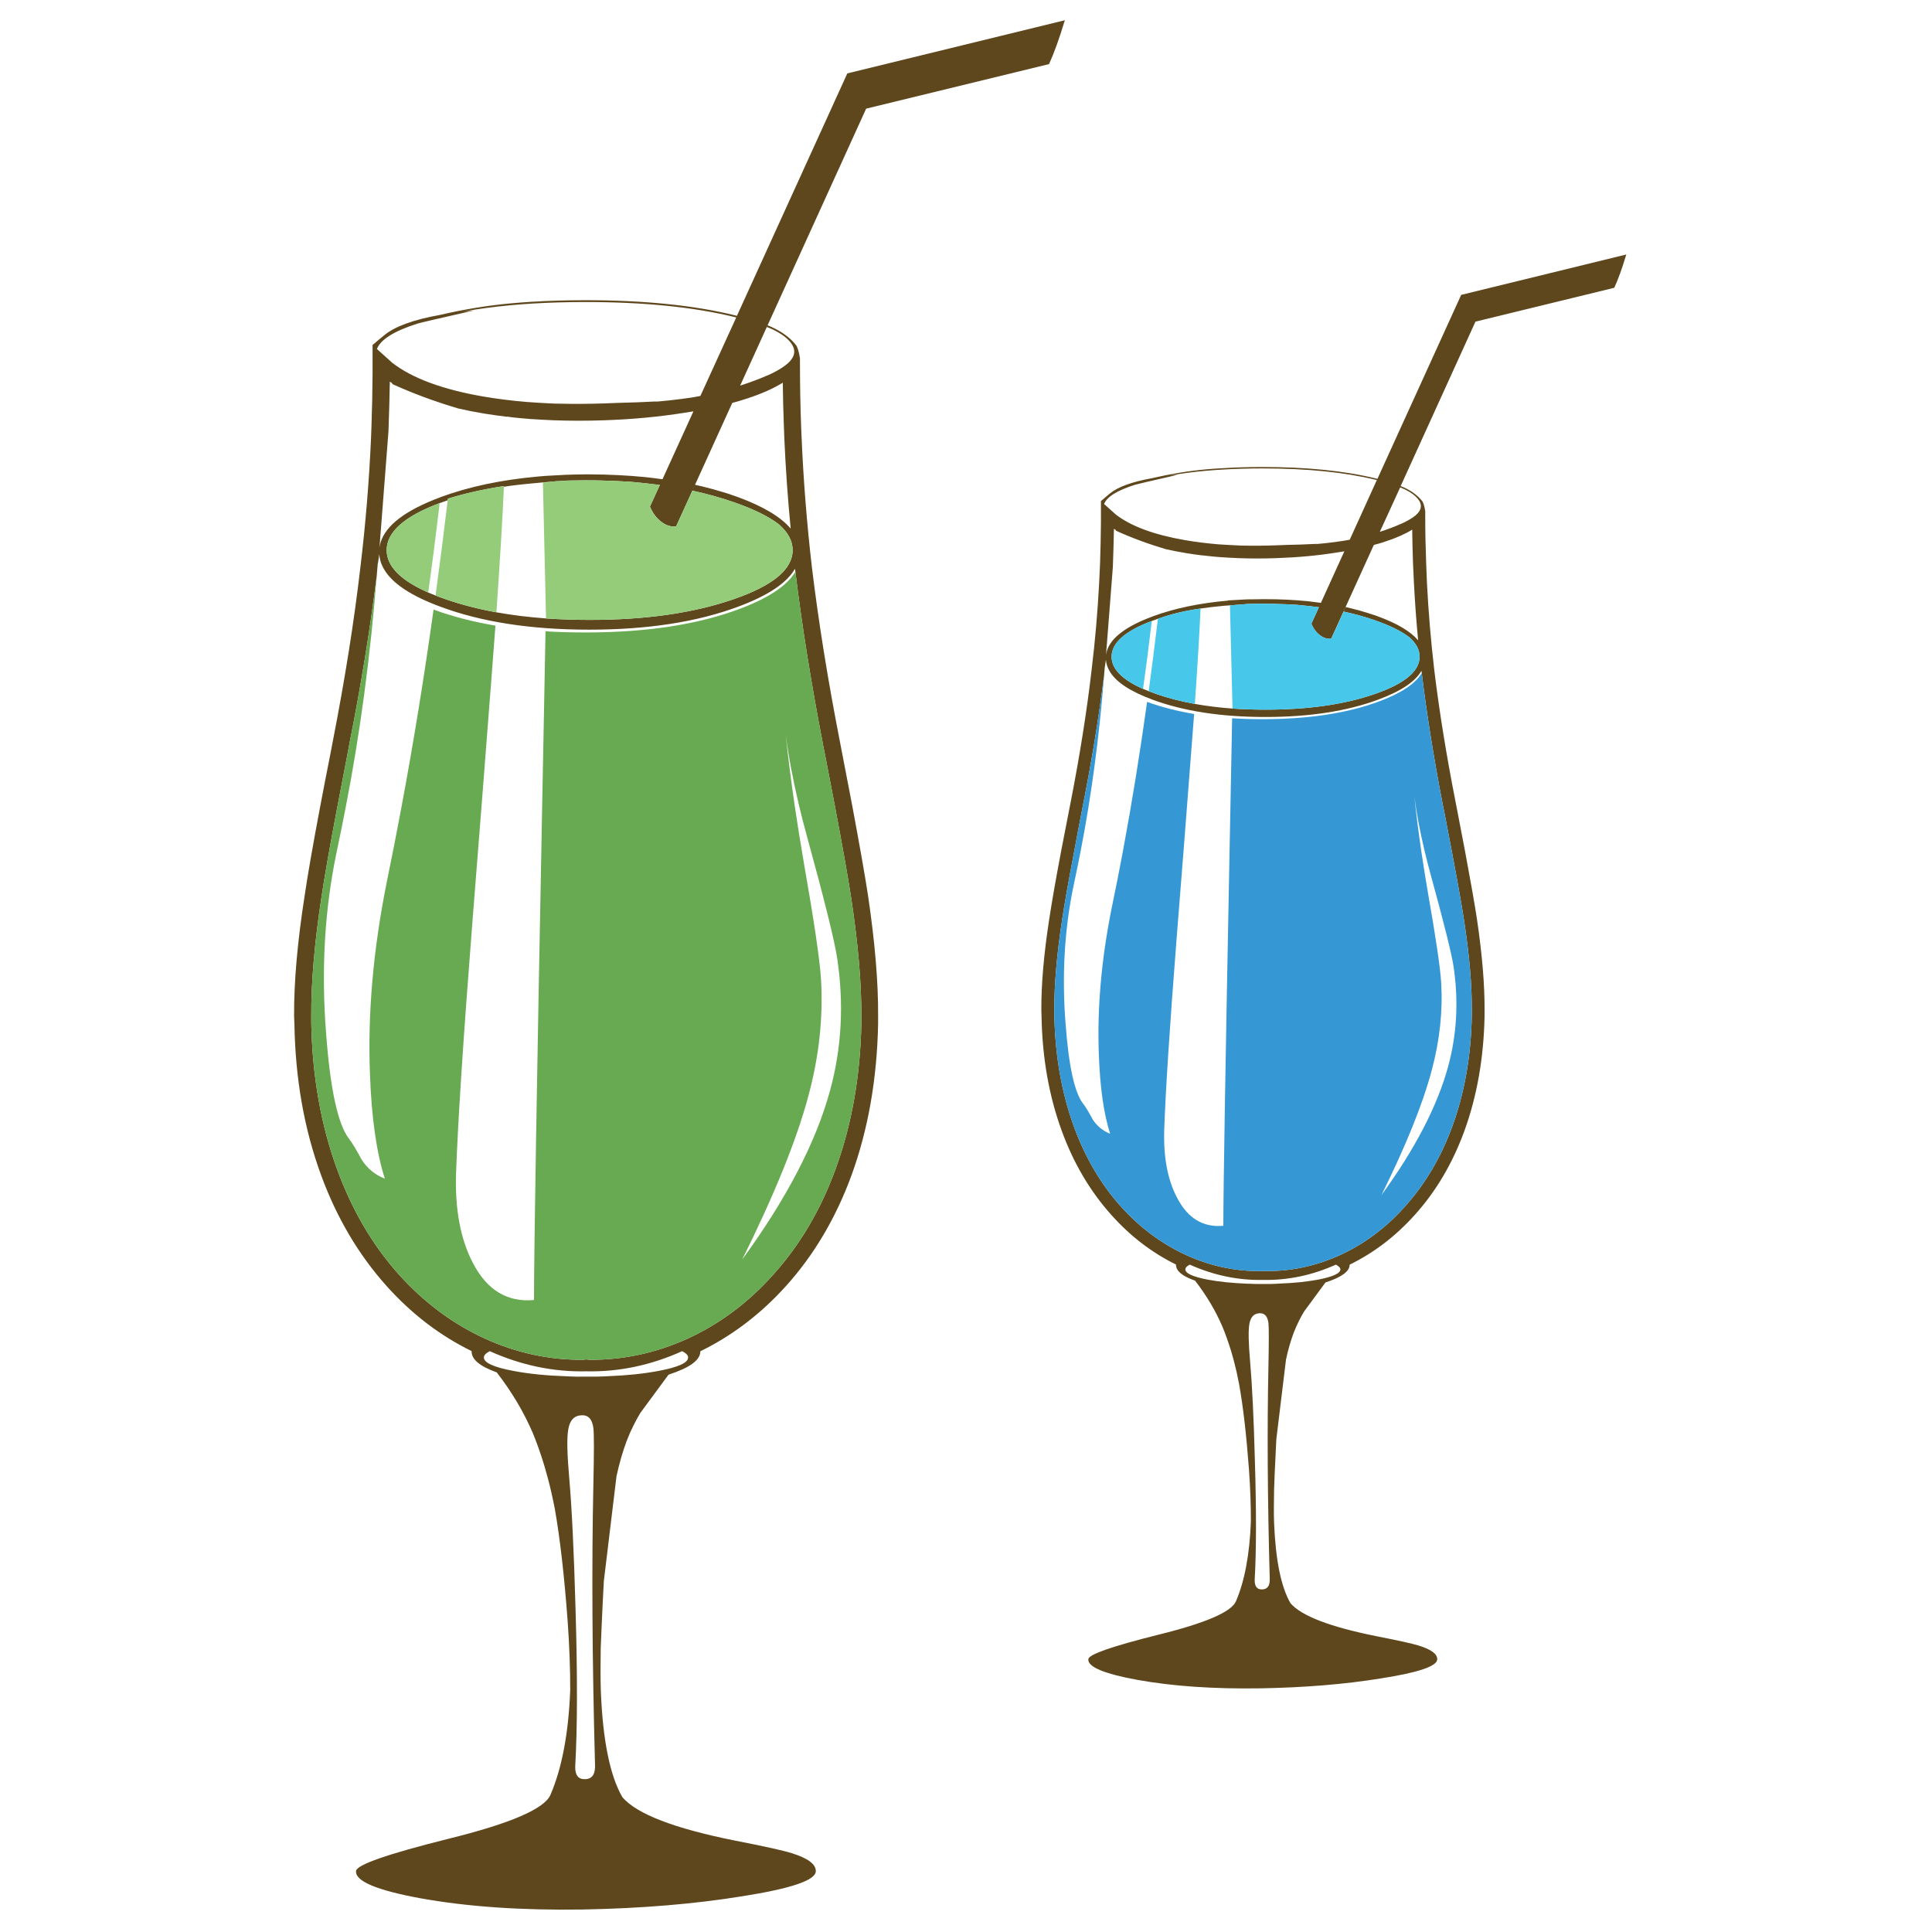 <?xml version="1.0" encoding="utf-8"?>
<!-- Generator: Adobe Illustrator 16.0.0, SVG Export Plug-In . SVG Version: 6.00 Build 0)  -->
<!DOCTYPE svg PUBLIC "-//W3C//DTD SVG 1.1//EN" "http://www.w3.org/Graphics/SVG/1.1/DTD/svg11.dtd">
<svg version="1.1" id="Layer_1" xmlns="http://www.w3.org/2000/svg" xmlns:xlink="http://www.w3.org/1999/xlink" x="0px" y="0px"
	 width="300px" height="300px" viewBox="0 0 300 300" enable-background="new 0 0 300 300" xml:space="preserve">
<g>
	<path fill-rule="evenodd" clip-rule="evenodd" fill="#5E471D" d="M229.107,49.946l-11.613,25.532
		c1.259,0.493,2.277,1.157,3.056,1.992l-0.086-0.085c0.127,0.133,0.241,0.263,0.342,0.389c0.19,0.196,0.357,0.721,0.503,1.575v0.74
		c0,2.429,0.048,4.868,0.143,7.315c0.037,1.025,0.079,2.056,0.123,3.093c0.228,4.46,0.604,8.954,1.13,13.483
		c0.777,6.42,1.885,13.277,3.32,20.57l0.228,1.167c0.443,2.334,0.852,4.462,1.224,6.385c0.879,4.706,1.496,8.214,1.851,10.522
		c0.822,5.554,1.221,10.325,1.195,14.317v0.854c-0.133,6.509-1.183,12.461-3.149,17.856c-1.841,5.028-4.409,9.367-7.705,13.018
		c-2.966,3.296-6.335,5.867-10.104,7.714v0.027c0,1.007-1.242,1.914-3.729,2.725c-0.025,0.024-0.055,0.056-0.085,0.095l-3.255,4.421
		c-0.284,0.475-0.547,0.952-0.787,1.433c-0.152,0.298-0.294,0.602-0.428,0.911l-0.398,0.958c-0.474,1.259-0.873,2.647-1.195,4.165
		l-1.499,12.345c-0.082,1.656-0.167,3.427-0.256,5.313c-0.038,0.892-0.069,1.759-0.096,2.6c-0.019,0.848-0.027,1.664-0.027,2.448
		c-0.014,0.904-0.003,1.774,0.027,2.608c0.234,5.826,1.086,10,2.554,12.524c1.706,1.961,6.128,3.66,13.263,5.096
		c3.461,0.677,5.685,1.17,6.67,1.48c1.93,0.6,2.879,1.312,2.847,2.134c-0.025,1.063-2.929,2.046-8.71,2.95
		c-5.598,0.912-11.841,1.428-18.729,1.547c-7.242,0.114-13.608-0.322-19.099-1.309c-5.225-0.955-7.771-2.03-7.638-3.227
		c0.076-0.732,3.685-1.991,10.825-3.776c7.363-1.815,11.396-3.551,12.098-5.208c1.348-3.144,2.119-7.252,2.315-12.325
		c0.012-2.486-0.086-5.196-0.294-8.131c-0.399-5.37-0.908-9.783-1.527-13.236c-0.247-1.31-0.517-2.512-0.807-3.604
		c-0.146-0.532-0.288-1.038-0.428-1.518c-0.449-1.455-0.904-2.737-1.366-3.843c-1.063-2.468-2.477-4.843-4.241-7.127
		c-1.974-0.688-2.96-1.504-2.96-2.448c0-0.018,0-0.037,0-0.056c-3.751-1.842-7.094-4.402-10.028-7.686
		c-3.302-3.681-5.867-8.02-7.695-13.018c-1.992-5.421-3.046-11.372-3.159-17.856l-0.028-0.854c-0.031-4.022,0.379-8.783,1.233-14.28
		c0.373-2.485,0.99-6.006,1.85-10.56c0.361-1.917,0.769-4.016,1.225-6.299l0.247-1.253c1.441-7.394,2.526-14.25,3.253-20.57
		c0.545-4.491,0.934-8.985,1.167-13.483c0.058-1.024,0.104-2.055,0.143-3.093c0.069-2.049,0.114-4.099,0.134-6.148
		c0-0.386,0-0.775,0-1.167v-2.286c0.304-0.266,0.753-0.646,1.347-1.139c1.258-1.044,3.454-1.848,6.585-2.411
		c2.852-0.664,5.632-1.119,8.34-1.366c0.822-0.076,1.666-0.135,2.532-0.18h0.011c1.992-0.127,4.086-0.19,6.281-0.19
		c6.906,0,12.789,0.598,17.647,1.793c0.068,0.013,0.132,0.029,0.189,0.047l-0.029,0.067l13.036-28.635l25.637-6.271
		c-0.646,2.157-1.268,3.88-1.869,5.17L229.107,49.946z M162.892,9.954l-28.397,6.917L119.19,50.515
		c1.656,0.652,3.004,1.528,4.041,2.628l-0.123-0.114c0.171,0.17,0.323,0.341,0.455,0.512c0.247,0.259,0.465,0.952,0.655,2.078v0.987
		c0,3.195,0.06,6.401,0.18,9.621c0.02,0.589,0.045,1.18,0.076,1.775c0.285,6.629,0.816,13.314,1.594,20.058
		c1.024,8.476,2.477,17.511,4.354,27.106l0.295,1.537c0.601,3.074,1.141,5.883,1.622,8.426c1.158,6.198,1.971,10.819,2.438,13.862
		c1.088,7.318,1.613,13.605,1.575,18.861v1.13c-0.17,8.577-1.549,16.42-4.136,23.53c-2.43,6.622-5.813,12.344-10.152,17.163
		c-3.909,4.339-8.35,7.723-13.321,10.153c0,0.006,0,0.018,0,0.036c0,1.329-1.639,2.524-4.915,3.587
		c-0.038,0.038-0.076,0.082-0.113,0.133l-4.279,5.808c-0.38,0.632-0.727,1.267-1.043,1.906c-0.196,0.385-0.386,0.784-0.569,1.195
		l-0.513,1.252c-0.626,1.67-1.154,3.502-1.584,5.494l-1.964,16.272c-0.12,2.181-0.234,4.513-0.342,6.992
		c-0.044,1.177-0.091,2.318-0.142,3.425c-0.019,1.114-0.029,2.192-0.029,3.236c-0.006,1.183,0.01,2.324,0.048,3.425
		c0.304,7.678,1.424,13.178,3.358,16.499c2.252,2.601,8.075,4.84,17.468,6.718c4.573,0.892,7.511,1.543,8.814,1.954
		c2.53,0.784,3.776,1.724,3.738,2.818c-0.038,1.392-3.862,2.685-11.471,3.88c-7.382,1.195-15.614,1.88-24.697,2.05
		c-9.539,0.146-17.929-0.434-25.171-1.735c-6.87-1.26-10.219-2.676-10.048-4.252c0.107-0.962,4.857-2.617,14.251-4.972
		c9.709-2.391,15.022-4.678,15.94-6.859c1.783-4.149,2.805-9.566,3.064-16.253c0.006-3.277-0.126-6.847-0.399-10.712
		c-0.525-7.078-1.189-12.888-1.992-17.429c-0.335-1.728-0.696-3.312-1.081-4.754c-0.19-0.696-0.377-1.36-0.56-1.992
		c-0.588-1.923-1.189-3.618-1.803-5.086c-1.398-3.244-3.257-6.366-5.579-9.365c-2.599-0.923-3.899-2.001-3.899-3.235
		c0-0.024,0-0.048,0-0.066c-4.947-2.428-9.353-5.803-13.217-10.123c-4.346-4.857-7.727-10.579-10.142-17.163
		c-2.632-7.148-4.018-14.991-4.156-23.53l-0.048-1.13c-0.037-5.293,0.509-11.562,1.642-18.805c0.481-3.27,1.291-7.91,2.429-13.918
		c0.475-2.524,1.012-5.295,1.613-8.312l0.313-1.651c1.903-9.734,3.336-18.77,4.298-27.106c0.804-6.667,1.353-13.353,1.651-20.058
		c0.019-0.589,0.042-1.18,0.066-1.775c0.095-2.694,0.152-5.389,0.171-8.083c0-0.512,0-1.024,0-1.537V53.57
		c0.397-0.348,0.993-0.844,1.783-1.49c1.651-1.379,4.545-2.438,8.682-3.178c3.757-0.873,7.416-1.471,10.977-1.793
		c1.088-0.102,2.201-0.187,3.34-0.256c0.013,0,0.022,0,0.029,0c2.619-0.158,5.376-0.237,8.273-0.237
		c9.102,0,16.854,0.788,23.254,2.363c0.076,0.019,0.152,0.038,0.229,0.057l-0.02,0.076l17.173-37.714l33.777-8.255
		C164.495,5.976,163.676,8.246,162.892,9.954z M119.19,50.515l-4.26,9.365c1.568-0.506,2.982-1.037,4.241-1.594h0.048
		c1.024-0.468,1.863-0.933,2.514-1.395c1.342-0.943,1.837-1.911,1.49-2.903c-0.108-0.304-0.294-0.614-0.56-0.93
		c-0.55-0.651-1.404-1.268-2.562-1.85c-0.323-0.152-0.661-0.294-1.015-0.427L119.19,50.515z M114.124,49.244
		c-6.375-1.563-14.105-2.344-23.188-2.344c-2.885,0-5.633,0.079-8.245,0.237h-0.009c-1.151,0.07-2.268,0.155-3.35,0.256h-0.01
		c-2.612,0.241-5.076,0.569-7.391,0.987c0.563-0.07,1.142-0.133,1.736-0.19c-5.573,1.265-8.51,1.948-8.814,2.049
		c-3.63,1.151-5.74,2.467-6.328,3.947l2.4,2.164c3.113,2.391,7.812,4.13,14.099,5.218c2.182,0.374,4.462,0.658,6.841,0.854
		c1.176,0.088,2.378,0.161,3.605,0.218c0.209,0,0.42,0.01,0.636,0.029c0.221,0,0.439,0.003,0.654,0.01
		c2.278,0.057,4.636,0.044,7.079-0.039l1.973-0.076c2.018-0.044,4.118-0.124,6.3-0.237c-0.146,0.025-0.288,0.047-0.428,0.066
		c1.519-0.133,3.008-0.294,4.469-0.484c-0.05,0-0.097,0-0.142,0l0.285-0.028c0.74-0.082,1.559-0.215,2.458-0.398l5.569-12.192
		C114.253,49.272,114.187,49.256,114.124,49.244z M208.756,85.611c-0.361,0.057-0.728,0.114-1.101,0.171
		c-2.941,0.475-6.069,0.769-9.383,0.882c-2.069,0.076-4.074,0.076-6.016,0c-0.942-0.038-1.859-0.089-2.752-0.152v0.028
		c-0.006-0.013-0.009-0.022-0.009-0.028c-0.685-0.05-1.357-0.114-2.021-0.19c-0.24-0.025-0.474-0.054-0.702-0.085v0.019
		c-0.879-0.108-1.745-0.231-2.599-0.37c-1.114-0.184-2.167-0.39-3.16-0.617c-2.771-0.822-5.354-1.78-7.752-2.875
		c0-0.038,0.007-0.066,0.019-0.085c-0.107-0.063-0.211-0.13-0.313-0.199c0,0.057,0,0.104,0,0.142
		c-0.032,1.727-0.08,3.444-0.143,5.152c0,0.203-0.006,0.408-0.019,0.617l-1.054,13.578v0.028c0.001-0.02,0.007-0.038,0.02-0.057
		c0.025-0.177,0.063-0.351,0.113-0.522c0.633-2.03,2.982-3.801,7.05-5.313c0.006,0,0.019-0.006,0.038-0.019
		c3.396-1.252,7.287-2.068,11.67-2.448c-0.006-0.006-0.009-0.019-0.009-0.038l3.158-0.171l-0.047,0.009
		c0.316-0.006,0.636-0.009,0.958-0.009c0.437-0.013,0.876-0.02,1.319-0.02c0.076,0,0.151,0,0.228,0s0.152,0,0.228,0
		c2.309,0,4.506,0.104,6.595,0.314c0.695,0.076,1.376,0.161,2.039,0.256l3.625-7.97L208.756,85.611z M219.288,82.243
		c-1.102,0.683-2.495,1.3-4.185,1.85c-0.126,0.038-0.25,0.079-0.369,0.124l-0.628,0.189c-0.259,0.076-0.515,0.146-0.768,0.208
		l-0.019,0.019l-6.613,14.545c-0.602,0.058-1.158-0.107-1.67-0.493c-0.595-0.418-1.063-1.031-1.404-1.841l1.167-2.552
		c-1.082-0.139-2.197-0.263-3.349-0.37c-1.158-0.076-2.342-0.126-3.55-0.152c-0.227-0.013-0.455-0.019-0.683-0.019
		c-0.398-0.006-0.797-0.009-1.195-0.009c-0.778,0-1.537,0.012-2.277,0.038c-0.019-0.006-0.038-0.006-0.057,0h-0.01
		c-0.057,0-0.11,0.007-0.16,0.019l-2.516,0.199c-0.012-0.036-0.018-0.063-0.02-0.081v0.081l-0.938,0.067
		c-1.595,0.151-2.803,0.293-3.624,0.427c-2.441,0.341-4.649,0.873-6.623,1.594c-0.063,0.032-0.13,0.057-0.199,0.076
		c-0.253,0.082-0.503,0.171-0.75,0.265c-4.161,1.563-6.242,3.41-6.242,5.542c0,1.897,1.628,3.564,4.886,5
		c0.279,0.114,0.569,0.231,0.873,0.351c0.386,0.152,0.797,0.304,1.233,0.456c1.834,0.639,3.814,1.147,5.939,1.527
		c1.828,0.329,3.775,0.569,5.844,0.721c1.646,0.114,3.359,0.171,5.144,0.171c6.604,0,12.239-0.806,16.907-2.419
		c4.668-1.601,7.002-3.536,7.002-5.807c0-1.088-0.544-2.104-1.633-3.046c-1.226-0.936-2.997-1.806-5.313-2.609
		c-1.536-0.538-3.152-0.987-4.848-1.348l0.313-0.702c0.272,0.069,0.557,0.136,0.854,0.199c0.836,0.203,1.646,0.426,2.429,0.673
		c0.45,0.132,0.893,0.275,1.329,0.427c0.152,0.057,0.307,0.114,0.466,0.171c2.94,1.082,5,2.312,6.176,3.691
		c-0.284-3.005-0.503-5.981-0.654-8.929c-0.058-1.037-0.104-2.067-0.144-3.093C219.348,85.671,219.307,83.95,219.288,82.243z
		 M218.178,76.009c-0.241-0.114-0.493-0.225-0.759-0.332l-3.16,6.907c1.189-0.38,2.262-0.785,3.216-1.215h0.029
		c0.777-0.348,1.421-0.699,1.927-1.053c1.012-0.708,1.385-1.442,1.119-2.201c-0.082-0.228-0.226-0.461-0.428-0.702
		C219.705,76.914,219.057,76.446,218.178,76.009z M187.246,73.106h-0.019c-1.979,0.177-3.849,0.427-5.606,0.749
		c0.43-0.044,0.872-0.091,1.327-0.142c-4.23,0.961-6.461,1.48-6.688,1.556c-2.765,0.873-4.371,1.869-4.82,2.989l1.841,1.651
		c2.354,1.809,5.918,3.128,10.693,3.957c1.65,0.285,3.382,0.503,5.189,0.655c0.892,0.063,1.803,0.113,2.733,0.152
		c0.164,0,0.325,0.009,0.483,0.028c0.17,0,0.339,0.006,0.503,0.019c1.727,0.038,3.514,0.022,5.36-0.047l1.519-0.058
		c1.523-0.025,3.112-0.082,4.763-0.17c-0.075,0.02-0.154,0.035-0.237,0.047c1.126-0.095,2.229-0.215,3.312-0.361
		c-0.038,0-0.076,0-0.114,0l0.219-0.028c0.557-0.063,1.183-0.161,1.879-0.294l4.213-9.27c-0.052-0.006-0.099-0.015-0.144-0.028
		c-4.839-1.182-10.709-1.774-17.608-1.774c-2.184,0-4.268,0.06-6.253,0.181h-0.009C188.907,72.967,188.063,73.03,187.246,73.106z
		 M107.662,63.902l0.01-0.028c-0.475,0.076-0.952,0.152-1.433,0.228c-3.883,0.62-8.004,1.006-12.363,1.158
		c-2.732,0.095-5.379,0.095-7.941,0c-1.233-0.051-2.439-0.117-3.615-0.199v0.028c-0.007-0.013-0.01-0.022-0.01-0.028
		c-0.904-0.07-1.796-0.152-2.676-0.247c-0.315-0.038-0.619-0.079-0.91-0.123v0.029c-1.171-0.146-2.319-0.307-3.444-0.484
		c-1.461-0.24-2.847-0.512-4.156-0.816c-3.656-1.088-7.059-2.35-10.209-3.786c0-0.044,0.003-0.082,0.009-0.114
		c-0.132-0.083-0.266-0.167-0.398-0.256c0,0.069,0,0.133,0,0.189c-0.039,2.277-0.098,4.535-0.181,6.774
		c-0.012,0.266-0.022,0.535-0.028,0.807l-1.385,17.895v0.043c0-0.03,0.007-0.054,0.019-0.071c0.038-0.234,0.088-0.465,0.151-0.693
		c0.835-2.676,3.928-5.006,9.279-6.993c0.012-0.006,0.029-0.016,0.048-0.028c4.402-1.619,9.428-2.682,15.077-3.188l0.313-0.028
		h0.009c0.437-0.044,0.974-0.083,1.613-0.114c1.897-0.113,3.141-0.17,3.729-0.17c0.569-0.019,1.148-0.028,1.737-0.028
		c0.101,0,0.199,0,0.294,0c0.108,0,0.209,0,0.304,0c3.048,0.012,5.943,0.155,8.681,0.426c0.905,0.095,1.799,0.206,2.685,0.333
		L107.662,63.902z M115.556,62.024l-0.825,0.256c-0.342,0.095-0.684,0.19-1.025,0.285l-8.72,19.175
		c-0.791,0.076-1.527-0.142-2.21-0.654c-0.785-0.551-1.401-1.357-1.851-2.42l1.537-3.358c-1.429-0.19-2.9-0.351-4.412-0.484
		c-1.518-0.102-3.074-0.171-4.667-0.209c-0.304-0.013-0.604-0.019-0.902-0.019c-0.519-0.007-1.043-0.01-1.575-0.01
		c-0.792,0-1.569,0.01-2.335,0.028c-0.322,0.007-0.645,0.016-0.967,0.029c0,0.006,0.003,0.009,0.009,0.009l0.456-0.009
		c-0.159,0.006-0.31,0.015-0.456,0.028c-0.038,0-0.07,0-0.095,0h-0.046c-0.475,0.025-0.848,0.044-1.12,0.057
		c-0.26,0.019-0.512,0.042-0.759,0.067c-0.437,0.038-0.86,0.076-1.271,0.113c-0.006,0-0.013,0-0.02,0
		c-0.107,0.013-0.211,0.022-0.312,0.029c-2.556,0.221-4.47,0.437-5.741,0.645c0-0.038,0-0.072,0-0.104
		c-3.092,0.468-5.993,1.119-8.7,1.954c-0.019,0.082-0.028,0.168-0.028,0.256c-0.083,0.026-0.168,0.054-0.256,0.086
		c-0.342,0.114-0.674,0.231-0.997,0.351c-5.484,2.049-8.227,4.484-8.227,7.306c0,2.492,2.151,4.684,6.452,6.575
		c0.361,0.151,0.74,0.307,1.139,0.465c0.512,0.203,1.056,0.402,1.632,0.598c2.416,0.835,5.021,1.505,7.818,2.011
		c2.422,0.437,4.991,0.753,7.704,0.949c2.164,0.152,4.421,0.228,6.774,0.228c8.704,0,16.129-1.063,22.278-3.188
		c6.161-2.106,9.241-4.652,9.241-7.638c0-1.442-0.718-2.787-2.154-4.032c-1.625-1.234-3.959-2.375-7.002-3.426
		c-2.024-0.702-4.159-1.296-6.403-1.783l0.407-0.911c0.373,0.089,0.749,0.174,1.129,0.256c1.101,0.266,2.173,0.56,3.217,0.882
		c0.588,0.171,1.167,0.36,1.736,0.569c0.208,0.069,0.417,0.143,0.626,0.218c3.877,1.43,6.591,3.052,8.141,4.868
		c-0.455-4.725-0.785-9.416-0.987-14.071c-0.025-0.595-0.047-1.186-0.066-1.775c-0.088-2.277-0.145-4.544-0.171-6.803
		c-1.442,0.898-3.279,1.715-5.513,2.448C115.882,61.917,115.72,61.967,115.556,62.024z M220.72,104.16
		c-0.955,1.688-3.203,3.185-6.745,4.487c-4.826,1.79-10.658,2.686-17.496,2.686c-6.831,0-12.666-0.896-17.505-2.686
		c-3.435-1.265-5.646-2.716-6.633-4.354c-0.36-0.589-0.565-1.203-0.616-1.841v-0.009l-0.151,1.053c0-0.146-0.036,0.187-0.104,0.996
		c-0.019,0.247-0.032,0.421-0.038,0.521l-0.02,0.086c-0.797,6.356-1.872,12.958-3.226,19.801l-0.247,1.281
		c-0.417,2.137-0.791,4.111-1.119,5.92c-0.911,4.763-1.547,8.359-1.907,10.788c-0.828,5.452-1.227,10.137-1.195,14.052v0.816
		c0.133,6.242,1.142,11.96,3.026,17.153c1.759,4.82,4.194,8.967,7.306,12.439c2.961,3.289,6.348,5.806,10.161,7.552
		c3.702,1.683,7.551,2.508,11.548,2.477l0.352-0.038h0.027l0.361,0.038c3.998,0.031,7.85-0.794,11.556-2.477
		c3.809-1.746,7.177-4.263,10.105-7.552c3.131-3.473,5.581-7.619,7.353-12.439c1.897-5.193,2.907-10.911,3.026-17.153v-0.816
		c0.032-3.915-0.37-8.6-1.205-14.052c-0.372-2.429-1.012-6.025-1.916-10.788c-0.348-1.828-0.73-3.83-1.147-6.006l-0.247-1.167V124.9
		c-1.404-7.28-2.489-14.074-3.255-20.38c-0.019-0.107-0.034-0.212-0.048-0.313C220.72,104.188,220.72,104.172,220.72,104.16z
		 M123.45,88.372c0-0.025,0-0.047,0-0.066c-1.265,2.226-4.228,4.2-8.89,5.92c-6.363,2.366-14.048,3.549-23.055,3.549
		c-9.007,0-16.699-1.183-23.075-3.549c-4.529-1.669-7.441-3.583-8.739-5.74c-0.474-0.778-0.74-1.584-0.796-2.42
		c0-0.006,0-0.016,0-0.028l-0.2,1.395c-0.013-0.189-0.059,0.247-0.142,1.31c-0.031,0.322-0.05,0.556-0.057,0.702
		c-1.044,8.407-2.467,17.135-4.27,26.187l-0.313,1.698c-0.55,2.815-1.05,5.414-1.499,7.799c-1.196,6.281-2.03,11.021-2.504,14.222
		c-1.088,7.173-1.614,13.339-1.575,18.501v1.082c0.17,8.229,1.502,15.76,3.994,22.591c2.315,6.357,5.523,11.821,9.621,16.396
		c3.902,4.339,8.365,7.656,13.387,9.953c4.883,2.22,9.953,3.311,15.209,3.273l0.474-0.057h0.038l0.474,0.057
		c5.257,0.037,10.329-1.054,15.219-3.273c5.016-2.297,9.457-5.614,13.321-9.953c4.13-4.574,7.356-10.038,9.678-16.396
		c2.499-6.831,3.833-14.361,4.003-22.591v-1.082c0.026-5.162-0.505-11.328-1.594-18.501c-0.493-3.201-1.334-7.941-2.523-14.222
		c-0.456-2.41-0.961-5.048-1.519-7.913l-0.313-1.537v-0.047c-1.854-9.583-3.286-18.53-4.297-26.841
		C123.488,88.644,123.469,88.505,123.45,88.372z M92.139,221.754c-0.17-1.366-0.768-2.03-1.793-1.993
		c-1.164,0.025-1.866,0.756-2.106,2.192c-0.234,1.271-0.181,3.833,0.161,7.685c0.404,4.719,0.728,11.452,0.968,20.2
		c0.31,10.316,0.293,18.463-0.048,24.441c-0.038,1.366,0.475,2.029,1.537,1.991c1.094-0.031,1.606-0.78,1.537-2.248
		c-0.443-16.332-0.528-30.833-0.257-43.502C92.248,225.46,92.248,222.537,92.139,221.754z M195.597,203.917
		c-0.88,0.03-1.411,0.587-1.595,1.669c-0.176,0.968-0.139,2.912,0.113,5.835c0.317,3.574,0.564,8.685,0.741,15.333
		c0.24,7.824,0.231,14.004-0.028,18.539c-0.025,1.037,0.363,1.54,1.167,1.509c0.828-0.02,1.218-0.589,1.167-1.708
		c-0.342-12.392-0.408-23.394-0.199-33.009c0.075-3.834,0.075-6.047,0-6.641C196.829,204.4,196.374,203.891,195.597,203.917z
		 M194.221,199.343c0.531,0.032,1.056,0.042,1.575,0.029c0.089,0,0.18,0,0.274,0h0.381c0.587,0.013,1.176,0.003,1.765-0.029
		l0.455-0.029c2.245-0.081,4.23-0.283,5.959-0.606c2.333-0.449,3.5-0.979,3.5-1.594c0-0.032,0-0.057,0-0.076
		c-0.05-0.228-0.285-0.449-0.702-0.664c-3.682,1.657-7.454,2.448-11.318,2.372c-3.872,0.076-7.658-0.715-11.357-2.372
		c-0.417,0.208-0.646,0.428-0.683,0.654c-0.008,0.026-0.011,0.054-0.011,0.086c0,0.614,1.167,1.145,3.502,1.594
		c1.783,0.329,3.846,0.538,6.186,0.627C193.897,199.34,194.056,199.343,194.221,199.343z M106.846,210.69
		c-0.057-0.304-0.364-0.598-0.921-0.882c-4.851,2.194-9.819,3.237-14.905,3.131c-5.098,0.106-10.088-0.937-14.972-3.131
		c-0.543,0.278-0.844,0.568-0.901,0.873c-0.006,0.037-0.009,0.075-0.009,0.113c0,0.816,1.537,1.513,4.612,2.087
		c2.353,0.45,5.075,0.725,8.168,0.825c0.196,0.014,0.398,0.022,0.607,0.029c0.696,0.032,1.389,0.041,2.078,0.028
		c0.113,0,0.234,0,0.361,0h0.512c0.778,0.013,1.55,0,2.315-0.038l0.598-0.028c2.954-0.114,5.569-0.386,7.846-0.816
		c3.074-0.574,4.611-1.271,4.611-2.087C106.846,210.757,106.846,210.722,106.846,210.69z"/>
	<path fill-rule="evenodd" clip-rule="evenodd" fill="#3598D4" d="M214.032,108.961c3.484-1.284,5.729-2.765,6.735-4.44
		c0.766,6.306,1.851,13.1,3.255,20.38v0.028l0.247,1.167c0.417,2.176,0.8,4.178,1.147,6.006c0.904,4.763,1.544,8.359,1.916,10.788
		c0.835,5.452,1.237,10.137,1.205,14.052v0.816c-0.119,6.242-1.129,11.96-3.026,17.153c-1.771,4.82-4.222,8.967-7.353,12.439
		c-2.929,3.289-6.297,5.806-10.105,7.552c-3.706,1.683-7.558,2.508-11.556,2.477l-0.361-0.038h-0.027l-0.352,0.038
		c-3.997,0.031-7.846-0.794-11.548-2.477c-3.813-1.746-7.2-4.263-10.161-7.552c-3.111-3.473-5.547-7.619-7.306-12.439
		c-1.885-5.193-2.894-10.911-3.026-17.153v-0.816c-0.031-3.915,0.367-8.6,1.195-14.052c0.36-2.429,0.996-6.025,1.907-10.788
		c0.328-1.809,0.702-3.783,1.119-5.92l0.247-1.281c1.354-6.844,2.429-13.445,3.226-19.801c0,0.051,0.01,0.009,0.028-0.123
		c-0.759,9.525-1.966,18.567-3.623,27.125c-0.343,1.759-0.699,3.504-1.073,5.237c-1.448,6.845-1.875,14.051-1.28,21.623
		c0.487,6.585,1.395,10.722,2.723,12.41c0.36,0.456,0.854,1.268,1.479,2.438c0.672,1.038,1.576,1.784,2.714,2.239
		c-0.986-3.1-1.568-7.176-1.746-12.229c-0.284-7.173,0.374-14.758,1.975-22.753c0.619-2.96,1.211-5.948,1.774-8.966
		c1.404-7.546,2.649-15.25,3.738-23.112c2.214,0.803,4.648,1.429,7.305,1.878c-0.171,2.321-0.718,9.399-1.641,21.234
		c-0.311,4.042-0.674,8.64-1.092,13.795c-1.063,13.606-1.698,23.419-1.906,29.442c-0.151,4.294,0.512,7.843,1.992,10.645
		c1.65,3.194,4.045,4.646,7.182,4.355c0-5.692,0.324-25.104,0.968-58.237c0.127-6.35,0.259-13.207,0.399-20.569
		c1.511,0.094,3.076,0.142,4.696,0.142C203.133,111.674,209.136,110.77,214.032,108.961z M219.629,123.752
		c0.284,2.676,0.636,5.459,1.055,8.35c0.328,2.183,0.688,4.428,1.081,6.737c1.195,6.787,1.869,11.36,2.021,13.72
		c0.266,4.477-0.225,9.028-1.471,13.652c-1.372,5.182-3.976,11.639-7.809,19.375c5.226-7.187,8.672-13.824,10.342-19.916
		c1.373-5.01,1.661-10.196,0.863-15.561c-0.315-2.068-1.515-6.878-3.596-14.43c-0.329-1.228-0.633-2.42-0.91-3.578
		C220.496,129.123,219.971,126.339,219.629,123.752z"/>
	<path fill-rule="evenodd" clip-rule="evenodd" fill="#47C7EA" d="M197.901,93.771c1.208,0.025,2.392,0.076,3.55,0.152
		c1.151,0.107,2.267,0.231,3.349,0.37l-1.167,2.552c0.342,0.81,0.81,1.423,1.404,1.841c0.512,0.385,1.068,0.55,1.67,0.493
		l1.936-4.212c1.695,0.361,3.312,0.81,4.848,1.348c2.315,0.803,4.087,1.673,5.313,2.609c1.089,0.942,1.633,1.958,1.633,3.046
		c0,2.271-2.334,4.206-7.002,5.807c-4.668,1.613-10.304,2.419-16.907,2.419c-1.784,0-3.498-0.057-5.144-0.171l-0.398-16.106
		c0.002,0.025,0.009,0.052,0.02,0.081l2.516-0.199c0.05-0.012,0.104-0.019,0.16-0.019h0.01c0.019-0.006,0.038-0.006,0.057,0
		c0.74-0.025,1.499-0.038,2.277-0.038c0.398,0,0.797,0.003,1.195,0.009C197.446,93.751,197.675,93.758,197.901,93.771z
		 M178.366,107.319c0.462-3.384,0.939-7.129,1.433-11.234c1.974-0.721,4.182-1.252,6.623-1.594
		c-0.171,3.839-0.465,8.776-0.883,14.811c-2.125-0.38-4.105-0.889-5.939-1.527C179.163,107.623,178.752,107.471,178.366,107.319z
		 M172.607,101.968c0-2.132,2.081-3.979,6.242-5.542c-0.436,3.726-0.888,7.239-1.356,10.542
		C174.235,105.532,172.607,103.866,172.607,101.968z"/>
	<path fill-rule="evenodd" clip-rule="evenodd" fill="#68AA51" d="M114.636,94.625c4.58-1.683,7.537-3.628,8.872-5.835
		c1.012,8.312,2.444,17.258,4.297,26.841v0.047l0.313,1.537c0.557,2.865,1.063,5.503,1.519,7.913
		c1.189,6.281,2.03,11.021,2.523,14.222c1.088,7.173,1.62,13.339,1.594,18.501v1.082c-0.17,8.229-1.505,15.76-4.003,22.591
		c-2.321,6.357-5.548,11.821-9.678,16.396c-3.864,4.339-8.305,7.656-13.321,9.953c-4.89,2.22-9.962,3.311-15.219,3.273l-0.474-0.057
		H91.02l-0.474,0.057c-5.256,0.037-10.327-1.054-15.209-3.273c-5.022-2.297-9.485-5.614-13.387-9.953
		c-4.098-4.574-7.306-10.038-9.621-16.396c-2.492-6.831-3.824-14.361-3.994-22.591v-1.082c-0.039-5.162,0.487-11.328,1.575-18.501
		c0.474-3.201,1.309-7.941,2.504-14.222c0.449-2.385,0.949-4.984,1.499-7.799l0.313-1.698c1.803-9.052,3.226-17.78,4.27-26.187
		l0.009-0.076c-0.993,12.556-2.586,24.476-4.781,35.76c-0.443,2.315-0.908,4.617-1.395,6.907
		c-1.916,9.013-2.479,18.508-1.688,28.482c0.645,8.679,1.841,14.131,3.586,16.357c0.475,0.607,1.123,1.68,1.945,3.217
		c0.886,1.366,2.081,2.344,3.587,2.932c-1.297-4.073-2.065-9.44-2.306-16.101c-0.379-9.463,0.49-19.457,2.61-29.982
		c0.803-3.897,1.574-7.834,2.315-11.813c1.853-9.938,3.5-20.093,4.943-30.466c2.916,1.063,6.12,1.892,9.611,2.486
		c-0.221,3.062-0.939,12.388-2.154,27.98c-0.417,5.326-0.896,11.385-1.433,18.179c-1.404,17.933-2.245,30.862-2.524,38.786
		c-0.196,5.668,0.677,10.346,2.619,14.033c2.182,4.207,5.341,6.12,9.479,5.74c0-7.508,0.424-33.087,1.271-76.738
		c0.158-8.369,0.332-17.401,0.521-27.098c1.993,0.12,4.058,0.18,6.196,0.18C100.274,98.211,108.184,97.016,114.636,94.625z
		 M124.826,133.999c1.575,8.944,2.463,14.976,2.665,18.094c0.342,5.901-0.303,11.892-1.935,17.97
		c-1.816,6.838-5.253,15.346-10.313,25.523c6.901-9.457,11.449-18.201,13.644-26.234c1.803-6.591,2.176-13.423,1.12-20.494
		c-0.405-2.732-1.974-9.07-4.706-19.014c-0.449-1.613-0.854-3.185-1.215-4.715c-0.936-3.928-1.628-7.6-2.078-11.016
		c0.373,3.529,0.838,7.201,1.395,11.016C123.833,128.006,124.307,130.963,124.826,133.999z"/>
	<path fill-rule="evenodd" clip-rule="evenodd" fill="#94CC7A" d="M123.08,85.431c0,2.985-3.081,5.532-9.241,7.638
		c-6.148,2.125-13.574,3.188-22.278,3.188c-2.353,0-4.611-0.076-6.774-0.228l-0.484-21.121c0.007,0,0.014,0,0.02,0
		c0.228,0,0.442,0,0.645,0c0.222-0.044,0.43-0.082,0.626-0.113c0.247-0.025,0.499-0.048,0.759-0.067
		c0.272-0.013,0.645-0.031,1.12-0.057h0.046c0.033,0,0.064,0.003,0.095,0.009v-0.009c0.146-0.013,0.297-0.022,0.456-0.028
		l-0.456,0.009c-0.006,0-0.009-0.003-0.009-0.009c0.323-0.013,0.645-0.022,0.967-0.029c0.766-0.019,1.543-0.028,2.335-0.028
		c0.531,0,1.056,0.003,1.575,0.01c0.297,0,0.598,0.006,0.902,0.019c1.594,0.038,3.149,0.107,4.667,0.209
		c1.512,0.133,2.982,0.294,4.412,0.484l-1.537,3.358c0.449,1.063,1.066,1.869,1.851,2.42c0.683,0.512,1.419,0.73,2.21,0.654
		l2.534-5.55c2.245,0.487,4.379,1.082,6.403,1.783c3.043,1.05,5.377,2.192,7.002,3.426C122.362,82.644,123.08,83.989,123.08,85.431z
		 M69.549,77.432c2.707-0.835,5.608-1.486,8.7-1.954c0,0.032,0,0.066,0,0.104c-0.228,5.048-0.617,11.547-1.167,19.498
		c-2.796-0.506-5.402-1.176-7.818-2.011c-0.576-0.196-1.12-0.395-1.632-0.598c0.613-4.459,1.243-9.387,1.889-14.783
		C69.521,77.6,69.53,77.514,69.549,77.432z M60.042,85.431c0-2.821,2.743-5.256,8.227-7.306c-0.576,4.908-1.167,9.535-1.774,13.881
		C62.192,90.114,60.042,87.923,60.042,85.431z"/>
</g>
</svg>
